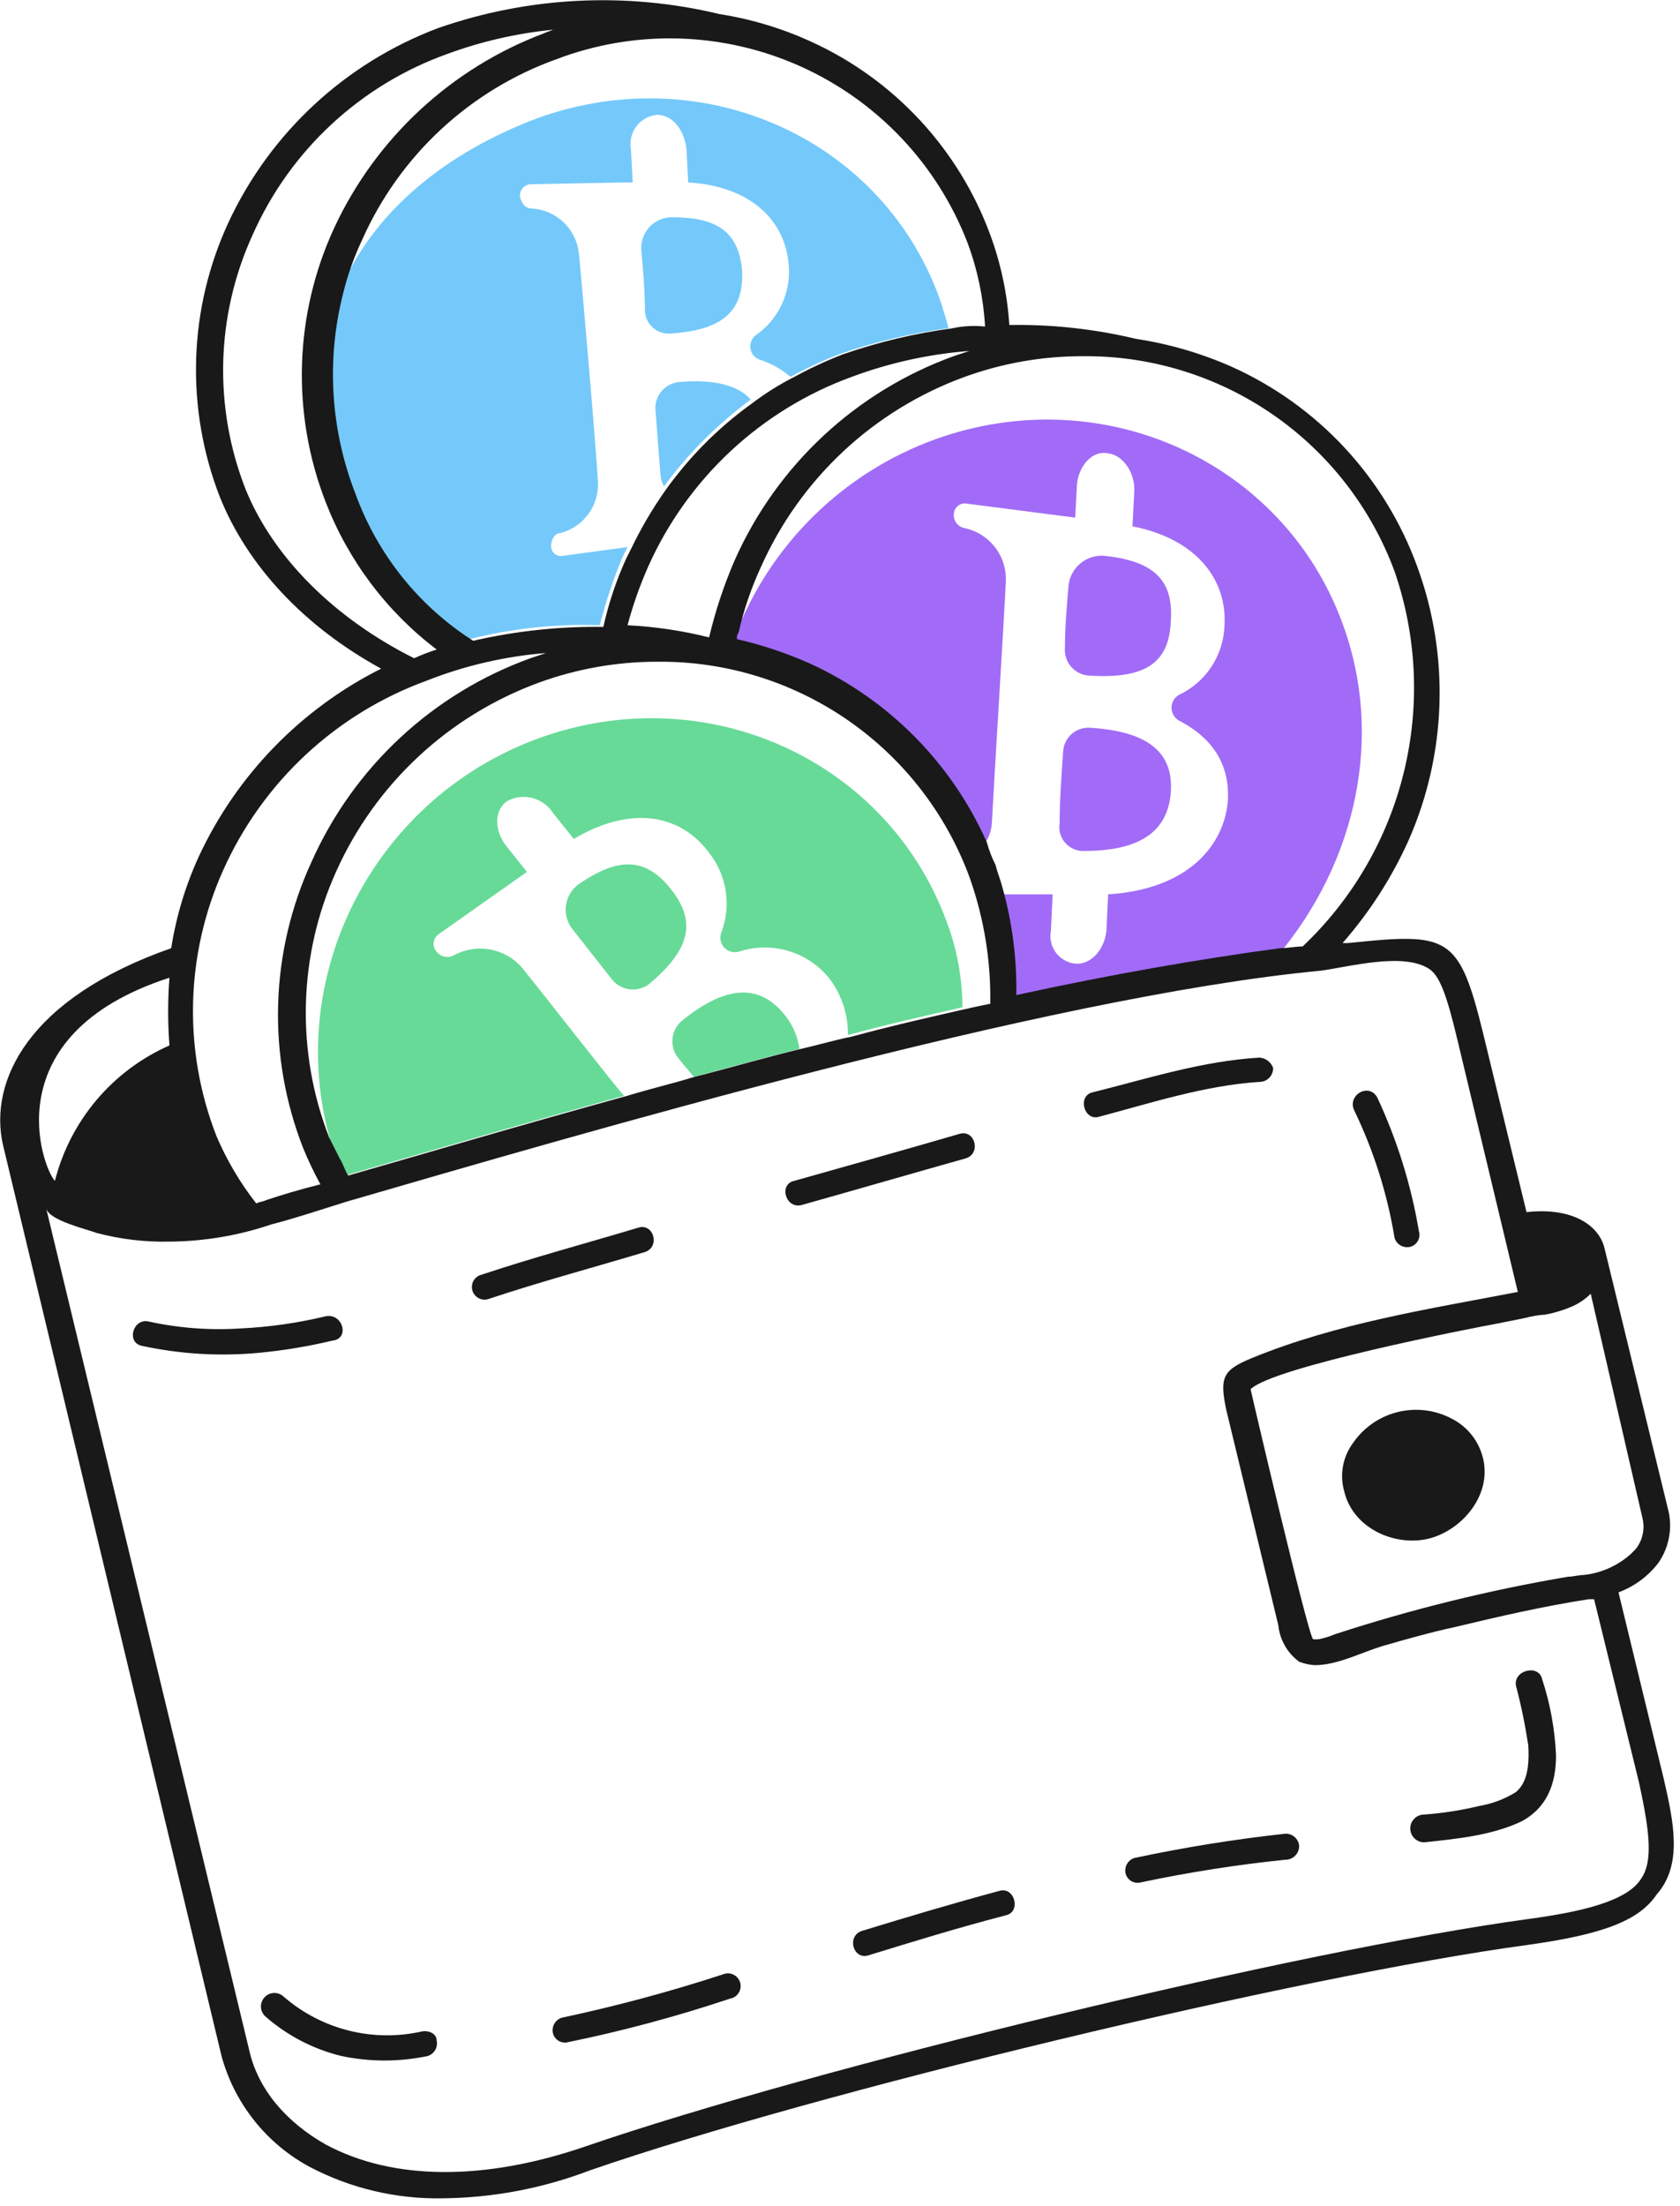 <svg width="208" height="273" viewBox="0 0 208 273" fill="none" xmlns="http://www.w3.org/2000/svg">
<path d="M83.071 26.881C82.541 26.898 82.019 27.026 81.541 27.256C81.062 27.486 80.637 27.814 80.293 28.219C79.949 28.624 79.694 29.096 79.543 29.605C79.393 30.114 79.351 30.649 79.419 31.176C79.634 33.54 79.849 36.118 79.849 38.477C79.866 38.876 79.965 39.267 80.139 39.626C80.312 39.986 80.558 40.306 80.859 40.567C81.161 40.828 81.513 41.026 81.893 41.147C82.273 41.267 82.674 41.309 83.071 41.27C89.514 40.841 92.091 38.477 91.882 33.54C91.451 28.384 88.443 26.881 83.071 26.881Z" fill="#74C9FA"/>
<path d="M83.932 47.291C83.154 47.397 82.442 47.783 81.927 48.376C81.413 48.969 81.133 49.729 81.139 50.514C81.353 53.52 81.568 56.097 81.783 58.893C81.828 59.349 81.974 59.79 82.213 60.181C85.235 56.086 88.854 52.467 92.949 49.445C91.451 47.721 88.443 46.862 83.932 47.291Z" fill="#74C9FA"/>
<path d="M66.528 14.628C55.141 18.923 46.118 26.224 42.035 36.114C39.84 44.294 40.368 52.967 43.539 60.822C46.462 68.237 51.551 74.601 58.142 79.084C63.406 77.76 68.83 77.182 74.256 77.366C74.992 74.512 75.925 71.713 77.049 68.987L77.693 67.699L69.743 68.772C69.555 68.821 69.358 68.823 69.169 68.779C68.98 68.735 68.804 68.646 68.656 68.52C68.509 68.393 68.394 68.233 68.322 68.053C68.249 67.873 68.221 67.677 68.24 67.484C68.24 66.838 68.67 65.98 69.314 65.98C70.696 65.64 71.919 64.835 72.779 63.701C73.639 62.567 74.084 61.172 74.038 59.749C73.823 55.666 72.104 35.685 71.674 31.388C71.528 29.92 70.863 28.553 69.8 27.53C68.738 26.507 67.346 25.895 65.874 25.805C65.015 25.805 64.585 25.16 64.369 24.302C64.349 23.933 64.471 23.571 64.711 23.29C64.951 23.01 65.29 22.833 65.657 22.797L77.044 22.582H78.333L78.118 18.499C78.025 18.003 78.035 17.492 78.15 17C78.264 16.509 78.48 16.046 78.783 15.642C79.086 15.238 79.47 14.901 79.91 14.654C80.351 14.406 80.838 14.253 81.341 14.204C83.273 14.204 84.776 16.139 84.993 18.499L85.207 22.582C92.728 23.012 97.24 27.095 97.662 32.89C97.789 34.553 97.479 36.221 96.763 37.727C96.047 39.234 94.949 40.527 93.579 41.479C93.331 41.666 93.138 41.915 93.019 42.202C92.9 42.489 92.861 42.802 92.904 43.109C92.948 43.417 93.074 43.706 93.268 43.949C93.463 44.191 93.718 44.376 94.009 44.486C95.426 44.939 96.74 45.669 97.874 46.633C99.816 45.574 101.825 44.641 103.887 43.84C108.279 42.313 112.814 41.233 117.423 40.617C117.208 39.542 116.778 38.47 116.564 37.611C109.713 17.427 87.369 7.114 66.528 14.628Z" fill="#74C9FA"/>
<path d="M134.207 105.302C141.078 105.302 144.514 102.939 144.943 98.212C145.373 93.27 142.367 90.481 134.846 90.052C134.021 90.025 133.218 90.326 132.614 90.889C132.01 91.453 131.654 92.233 131.624 93.058C131.408 96.064 131.194 99.071 131.194 101.867C131.122 102.298 131.146 102.74 131.266 103.161C131.385 103.582 131.597 103.97 131.885 104.299C132.174 104.628 132.531 104.889 132.933 105.062C133.334 105.236 133.769 105.318 134.207 105.302Z" fill="#A16BF7"/>
<path d="M134.852 83.602C141.724 84.032 144.73 82.098 144.949 76.941C145.379 71.57 142.587 69.421 136.789 68.781C136.237 68.73 135.681 68.79 135.153 68.958C134.625 69.126 134.136 69.398 133.715 69.758C133.294 70.119 132.95 70.561 132.703 71.057C132.456 71.553 132.311 72.093 132.277 72.646C132.062 75.223 131.847 77.8 131.847 80.165C131.813 80.589 131.864 81.016 131.997 81.42C132.131 81.824 132.344 82.198 132.624 82.518C132.904 82.838 133.246 83.1 133.628 83.286C134.011 83.472 134.427 83.58 134.852 83.602Z" fill="#A16BF7"/>
<path d="M166.22 77.156C158.919 57.175 136.57 46.862 115.73 54.382C110.115 56.427 105.004 59.652 100.741 63.84C96.479 68.028 93.164 73.082 91.021 78.66C91.053 78.963 90.977 79.267 90.806 79.519C93.911 80.198 96.935 81.206 99.825 82.526C109.584 86.984 117.378 94.855 121.74 104.657C122.408 103.794 122.784 102.741 122.814 101.651C123.029 97.356 124.318 76.513 124.532 72.001C124.612 70.458 124.136 68.937 123.19 67.715C122.244 66.493 120.892 65.651 119.378 65.341C118.992 65.258 118.649 65.039 118.412 64.723C118.175 64.407 118.061 64.017 118.09 63.623C118.096 63.417 118.149 63.215 118.245 63.033C118.34 62.85 118.475 62.691 118.64 62.567C118.805 62.443 118.995 62.358 119.197 62.318C119.399 62.278 119.608 62.284 119.808 62.335L133.121 64.053L133.336 59.971C133.551 57.608 135.27 55.676 137.201 56.106C139.134 56.322 140.637 58.683 140.424 61.048L140.209 65.131C147.94 66.634 152.026 71.573 151.596 77.585C151.508 79.356 150.943 81.07 149.96 82.545C148.977 84.021 147.613 85.203 146.013 85.966C145.721 86.121 145.476 86.354 145.306 86.638C145.135 86.921 145.045 87.246 145.045 87.577C145.045 87.908 145.135 88.233 145.306 88.517C145.476 88.801 145.721 89.033 146.013 89.189C150.524 91.552 152.243 94.989 152.026 99.067C151.596 104.439 147.301 110.025 137.201 110.67L136.985 115.181C136.771 117.328 135.267 119.263 133.333 119.263C132.84 119.242 132.358 119.114 131.918 118.889C131.479 118.664 131.093 118.347 130.787 117.96C130.482 117.572 130.263 117.123 130.146 116.644C130.029 116.164 130.017 115.665 130.111 115.181L130.325 110.67H123.883C125.204 114.979 125.785 119.48 125.601 123.983C136.383 121.505 147.283 119.569 158.259 118.183C167.939 106.591 171.376 91.121 166.22 77.156Z" fill="#A16BF7"/>
<path d="M83.071 110.03C79.849 105.947 76.412 106.164 71.684 109.384C71.235 109.703 70.858 110.113 70.578 110.588C70.299 111.063 70.123 111.592 70.062 112.14C70.001 112.688 70.057 113.242 70.225 113.767C70.394 114.292 70.672 114.775 71.04 115.185C72.545 117.119 74.263 119.268 75.765 121.197C76.294 121.857 77.055 122.291 77.893 122.41C78.731 122.53 79.582 122.327 80.275 121.842C85.435 117.548 86.295 114.111 83.071 110.03Z" fill="#67DA97"/>
<path d="M97.253 125.72C94.246 121.855 90.162 121.638 84.368 126.366C83.735 126.921 83.338 127.697 83.259 128.536C83.179 129.374 83.422 130.211 83.939 130.876C84.583 131.735 85.227 132.381 85.872 133.24C90.166 132.166 94.461 130.876 98.978 129.804C98.779 128.313 98.184 126.902 97.253 125.72Z" fill="#67DA97"/>
<path d="M117.228 114.111C109.927 94.13 87.584 83.817 66.743 91.337C45.472 99.068 34.3 122.49 41.605 143.331C42.035 143.976 42.249 144.836 42.679 145.479C51.698 142.902 63.95 139.248 77.271 135.601C76.412 134.742 67.393 123.146 64.595 119.701C63.574 118.541 62.189 117.761 60.667 117.488C59.145 117.215 57.576 117.465 56.215 118.198C55.865 118.399 55.455 118.466 55.06 118.387C54.666 118.308 54.313 118.088 54.067 117.769C53.927 117.62 53.821 117.442 53.755 117.249C53.69 117.055 53.666 116.85 53.686 116.646C53.707 116.443 53.77 116.246 53.873 116.069C53.976 115.893 54.115 115.74 54.282 115.621L65.24 107.891L62.663 104.668C61.158 102.734 61.158 100.156 62.877 99.085C63.829 98.599 64.927 98.483 65.959 98.761C66.991 99.039 67.882 99.691 68.461 100.59L71.037 103.812C77.909 99.731 84.144 100.59 87.796 105.53C88.882 106.905 89.591 108.538 89.855 110.27C90.119 112.002 89.928 113.772 89.3 115.408C89.186 115.717 89.159 116.051 89.221 116.375C89.284 116.698 89.434 116.998 89.656 117.242C89.878 117.486 90.162 117.664 90.478 117.757C90.794 117.85 91.129 117.855 91.448 117.77C93.417 117.118 95.537 117.077 97.53 117.653C99.523 118.228 101.295 119.393 102.614 120.994C104.185 123.02 105.019 125.52 104.978 128.083C109.702 126.795 114.426 125.72 119.158 124.648C119.144 121.049 118.491 117.481 117.228 114.111Z" fill="#67DA97"/>
<path d="M205.968 220.035L200.385 197.045C202.344 196.319 204.057 195.052 205.327 193.393C205.949 192.494 206.384 191.479 206.605 190.408C206.827 189.337 206.83 188.233 206.615 187.161L198.665 154.504C198.02 151.71 194.8 149.35 188.996 149.993L183.624 127.867C180.617 115.621 179.329 115.412 166.865 116.701H166.22C169.55 112.901 172.3 108.629 174.38 104.024C179.125 93.276 179.51 81.105 175.455 70.078C173.471 64.631 170.413 59.638 166.464 55.394C162.515 51.15 157.755 47.742 152.465 45.37C148.696 43.706 144.723 42.55 140.649 41.934C135.514 40.704 130.244 40.127 124.964 40.217C124.716 36.4 123.92 32.64 122.601 29.05C120.671 23.808 117.723 19 113.926 14.903C110.129 10.806 105.559 7.501 100.478 5.18C96.858 3.518 93.026 2.362 89.091 1.744C77.563 -1.029 65.481 -0.433 54.282 3.462C42.799 7.769 33.464 16.409 28.284 27.526C25.831 32.82 24.471 38.556 24.286 44.389C24.102 50.222 25.096 56.032 27.209 61.471C30.645 70.061 37.739 77.585 47.191 82.742C37.272 87.715 29.323 95.891 24.632 105.947C22.97 109.567 21.814 113.398 21.197 117.334C3.362 123.573 -1.365 133.88 0.353 141.611L27.425 254.41C28.219 257.327 29.601 260.052 31.485 262.416C33.369 264.781 35.716 266.735 38.383 268.161C43.416 270.796 49.031 272.126 54.712 272.029C60.955 271.977 67.139 270.814 72.974 268.593C100.905 258.924 160.634 244.529 189.21 240.661C198.448 239.373 202.953 237.655 205.109 234.431C208.332 230.777 207.258 225.621 205.968 220.035ZM203.391 188.021C203.52 188.656 203.509 189.311 203.361 189.941C203.213 190.572 202.93 191.163 202.532 191.673L201.888 192.318C200.27 193.76 198.242 194.66 196.087 194.894C195.441 194.894 194.799 195.109 194.153 195.109C184.395 196.763 174.772 199.133 165.362 202.2C163.215 203.059 162.785 202.844 162.569 202.844C161.895 202.17 154.839 172.042 154.839 171.906C157.572 169.173 181.954 164.406 185.563 163.746L188.786 163.1C189.628 162.87 190.492 162.726 191.363 162.671C192.545 162.442 193.697 162.082 194.799 161.597C195.595 161.221 196.321 160.713 196.946 160.092L203.391 188.021ZM31.292 29.029C33.584 23.87 36.898 19.231 41.034 15.39C45.17 11.55 50.042 8.588 55.356 6.684C59.579 5.129 63.983 4.118 68.462 3.678C68.032 3.893 67.818 3.893 67.388 4.107C55.906 8.415 46.571 17.055 41.391 28.171C38.937 33.466 37.577 39.202 37.392 45.035C37.208 50.868 38.202 56.679 40.316 62.118C43.121 69.361 47.881 75.683 54.067 80.38C53.114 80.676 52.181 81.035 51.274 81.455C41.396 76.513 33.87 69 30.433 60.614C28.442 55.563 27.492 50.161 27.639 44.734C27.787 39.306 29.029 33.964 31.292 29.029ZM161.281 117.119C160.422 117.119 159.347 117.334 158.488 117.334C148.819 118.622 137.647 120.558 125.829 123.134C125.906 118.634 125.328 114.147 124.111 109.813C123.896 108.955 123.465 107.881 123.252 107.022C122.801 106.129 122.442 105.192 122.178 104.227C117.816 94.425 110.021 86.555 100.261 82.098C97.358 80.808 94.338 79.801 91.242 79.091C91.209 78.789 91.285 78.484 91.456 78.233C92.097 75.421 93.034 72.686 94.251 70.072C96.663 64.687 100.13 59.839 104.448 55.817C108.765 51.794 113.845 48.678 119.388 46.653C124.068 44.95 129.01 44.077 133.99 44.076C142.397 43.988 150.625 46.501 157.549 51.27C164.472 56.039 169.752 62.832 172.665 70.718C175.426 78.729 175.821 87.365 173.801 95.594C171.782 103.823 167.435 111.296 161.279 117.119H161.281ZM119.599 124.849C114.874 125.923 110.15 126.997 105.419 128.285C103.271 128.715 101.124 129.36 99.187 129.79C94.676 130.864 90.378 132.153 86.082 133.226C83.289 134.085 80.499 134.73 77.701 135.589C64.388 139.243 52.135 142.89 43.11 145.467C42.681 144.823 42.466 143.963 42.036 143.32L40.748 140.743C38.703 135.481 37.726 129.864 37.874 124.221C38.021 118.577 39.29 113.019 41.607 107.871C44.02 102.487 47.488 97.642 51.805 93.621C56.122 89.601 61.202 86.486 66.743 84.461C71.425 82.757 76.37 81.885 81.353 81.885C89.76 81.796 97.988 84.309 104.911 89.078C111.834 93.848 117.114 100.64 120.027 108.526C121.82 113.557 122.693 118.87 122.603 124.211C121.531 124.431 120.456 124.639 119.597 124.861L119.599 124.849ZM118.087 44.069C112.117 46.225 106.643 49.563 101.992 53.882C97.341 58.201 93.608 63.413 91.015 69.206C89.654 72.326 88.575 75.562 87.793 78.875C84.484 78.044 81.102 77.54 77.694 77.371C78.362 74.874 79.223 72.432 80.271 70.07C82.684 64.684 86.151 59.837 90.469 55.814C94.787 51.792 99.867 48.675 105.41 46.65C110.103 44.899 115.018 43.814 120.012 43.428L118.087 44.069ZM117.872 40.633C113.263 41.249 108.728 42.329 104.336 43.856C102.274 44.656 100.265 45.589 98.324 46.649C96.513 47.566 94.788 48.645 93.17 49.871C89.025 52.836 85.398 56.464 82.433 60.608C80.798 62.916 79.361 65.359 78.138 67.909C77.922 68.339 77.707 68.768 77.493 69.198C76.275 71.887 75.339 74.695 74.7 77.577C69.279 77.499 63.868 78.076 58.586 79.295C51.835 74.987 46.7 68.565 43.983 61.032C40.919 53.154 40.392 44.516 42.479 36.324C43.04 34.03 43.832 31.799 44.842 29.664C47.133 24.509 50.446 19.872 54.579 16.033C58.713 12.193 63.581 9.232 68.891 7.327C78.665 3.611 89.514 3.922 99.059 8.192C108.604 12.461 116.067 20.341 119.812 30.104C121.039 33.413 121.762 36.887 121.959 40.411C120.596 40.264 119.217 40.338 117.878 40.632L117.872 40.633ZM67.603 80.809L65.669 81.454C59.699 83.61 54.225 86.947 49.574 91.266C44.922 95.585 41.189 100.797 38.597 106.591C36.038 112.123 34.623 118.115 34.438 124.207C34.253 130.3 35.302 136.366 37.522 142.043C38.151 143.587 38.868 145.093 39.67 146.554C37.093 147.198 34.946 147.842 33.01 148.488C32.581 148.703 32.151 148.703 31.722 148.917C29.716 146.352 28.054 143.535 26.78 140.538C24.735 135.276 23.759 129.659 23.906 124.016C24.054 118.372 25.323 112.815 27.639 107.666C30.051 102.28 33.518 97.433 37.836 93.41C42.154 89.388 47.235 86.272 52.778 84.247C57.521 82.37 62.518 81.211 67.603 80.809ZM20.979 120.987C20.764 123.776 20.764 126.577 20.979 129.366C17.499 130.9 14.413 133.207 11.957 136.11C9.5 139.014 7.736 142.438 6.799 146.124C5.294 144.617 -0.936 128.076 20.979 120.987ZM203.175 232.495C201.672 234.859 197.374 236.361 189.432 237.437C160.856 241.302 100.697 255.915 72.552 265.584C60.097 269.878 48.703 269.878 40.323 265.368C35.382 262.574 31.944 258.496 30.874 253.772L5.725 149.562C6.155 151.066 10.879 152.139 11.956 152.568C14.896 153.348 17.933 153.71 20.975 153.643C25.288 153.612 29.568 152.887 33.651 151.496C36.228 150.852 39.452 149.778 42.889 148.703C71.036 140.543 129.477 123.351 163.43 120.127C166.865 119.697 173.737 117.763 176.965 119.912C178.254 120.771 179.113 123.134 180.401 128.501L187.921 159.869C176.748 162.017 165.576 163.734 155.048 168.029C151.396 169.534 150.966 170.393 151.825 174.471L158.267 201.113C158.358 202.004 158.634 202.865 159.078 203.642C159.522 204.419 160.123 205.094 160.844 205.624C161.462 205.869 162.115 206.014 162.778 206.054C165.571 206.054 168.361 204.551 171.157 203.69C174.164 202.831 177.17 201.972 180.176 201.328C185.548 200.04 191.134 198.751 196.72 197.892H197.364L202.947 220.667C204.25 226.694 204.68 230.348 203.175 232.495Z" fill="#191919"/>
<path d="M183.624 180.501C183.377 179.446 182.904 178.457 182.237 177.604C181.569 176.75 180.723 176.053 179.758 175.559C177.704 174.47 175.321 174.174 173.062 174.729C170.804 175.283 168.829 176.649 167.513 178.566C166.883 179.418 166.458 180.404 166.272 181.446C166.085 182.489 166.142 183.561 166.437 184.578C167.513 189.091 172.669 191.45 176.965 190.381C181.045 189.31 184.697 185.012 183.624 180.501Z" fill="#191919"/>
<path d="M172.666 153.215C172.795 153.604 173.065 153.93 173.423 154.129C173.781 154.327 174.201 154.385 174.599 154.289C174.798 154.236 174.985 154.143 175.148 154.016C175.311 153.889 175.447 153.731 175.547 153.55C175.648 153.37 175.71 153.171 175.732 152.965C175.754 152.76 175.734 152.552 175.674 152.355C174.71 146.633 172.976 141.068 170.52 135.811C169.447 133.877 166.655 135.596 167.727 137.529C170.111 142.497 171.774 147.778 172.666 153.215Z" fill="#191919"/>
<path d="M155.908 130.874C148.817 131.303 142.156 133.451 135.282 135.168C133.348 135.598 134.207 138.82 136.141 138.175C142.583 136.457 149.247 134.309 155.908 133.88C156.135 133.883 156.359 133.841 156.569 133.756C156.779 133.671 156.97 133.544 157.13 133.384C157.29 133.224 157.417 133.033 157.502 132.823C157.587 132.613 157.629 132.389 157.626 132.162C157.501 131.8 157.27 131.485 156.964 131.255C156.658 131.025 156.29 130.893 155.908 130.874Z" fill="#191919"/>
<path d="M99.19 149.132C106.061 147.198 112.725 145.267 119.601 143.331C121.535 142.687 120.675 139.679 118.742 140.325C112.081 142.259 105.207 144.19 98.331 146.126C96.392 146.554 97.253 149.562 99.19 149.132Z" fill="#191919"/>
<path d="M60.512 160.734C66.955 158.586 73.404 156.868 79.849 154.933C81.783 154.289 80.924 151.281 78.99 151.927C72.548 153.861 66.098 155.58 59.653 157.727C59.445 157.774 59.248 157.862 59.075 157.987C58.902 158.112 58.756 158.272 58.647 158.455C58.537 158.639 58.467 158.843 58.439 159.054C58.412 159.266 58.428 159.481 58.486 159.687C58.545 159.892 58.645 160.083 58.78 160.249C58.916 160.414 59.084 160.55 59.273 160.648C59.463 160.746 59.671 160.804 59.884 160.819C60.097 160.834 60.311 160.805 60.512 160.734Z" fill="#191919"/>
<path d="M40.316 162.883C36.862 163.714 33.337 164.218 29.789 164.387C25.971 164.637 22.138 164.348 18.401 163.528C16.468 163.099 15.608 166.105 17.542 166.535C22.338 167.575 27.267 167.864 32.153 167.394C35.19 167.102 38.204 166.599 41.172 165.889C43.325 165.676 42.464 162.453 40.316 162.883Z" fill="#191919"/>
<path d="M187.705 208.646C188.337 211.051 188.839 213.489 189.21 215.947C189.488 220.081 188.299 221.183 187.705 221.748C186.328 222.61 184.796 223.194 183.194 223.466C180.937 224.012 178.639 224.371 176.323 224.54C175.867 224.54 175.43 224.721 175.108 225.043C174.786 225.365 174.605 225.802 174.605 226.258C174.605 226.713 174.786 227.15 175.108 227.473C175.43 227.795 175.867 227.976 176.323 227.976C180.405 227.546 184.702 227.117 188.355 225.399C191.578 223.681 192.65 220.675 192.65 217.239C192.514 214.025 191.936 210.846 190.932 207.79C190.498 205.853 187.276 206.714 187.705 208.646Z" fill="#191919"/>
<path d="M159.131 226.909C152.853 227.597 146.615 228.6 140.438 229.916C140.049 230.044 139.723 230.315 139.524 230.673C139.325 231.031 139.267 231.451 139.363 231.85C139.416 232.049 139.509 232.236 139.636 232.398C139.763 232.561 139.922 232.697 140.102 232.797C140.283 232.897 140.482 232.96 140.687 232.982C140.892 233.003 141.1 232.984 141.297 232.923C147.188 231.679 153.141 230.747 159.131 230.13C159.357 230.134 159.582 230.091 159.792 230.006C160.002 229.921 160.192 229.795 160.353 229.634C160.513 229.474 160.639 229.284 160.724 229.074C160.81 228.864 160.852 228.639 160.848 228.412C160.808 227.99 160.607 227.599 160.288 227.32C159.969 227.04 159.555 226.893 159.131 226.909Z" fill="#191919"/>
<path d="M123.68 234C118.097 235.503 112.292 237.222 106.706 238.942C104.773 239.586 105.632 242.594 107.565 241.948C113.148 240.23 118.731 238.512 124.538 237.006C126.473 236.578 125.613 233.356 123.68 234Z" fill="#191919"/>
<path d="M89.518 244.313C82.957 246.456 76.287 248.249 69.536 249.684C69.147 249.813 68.821 250.084 68.622 250.442C68.423 250.799 68.366 251.219 68.462 251.617C68.515 251.817 68.608 252.003 68.735 252.166C68.862 252.329 69.02 252.465 69.201 252.565C69.381 252.666 69.58 252.729 69.785 252.75C69.991 252.772 70.199 252.752 70.396 252.692C77.158 251.304 83.83 249.51 90.377 247.321C90.596 247.285 90.806 247.203 90.991 247.081C91.177 246.959 91.334 246.798 91.453 246.611C91.573 246.423 91.651 246.212 91.682 245.992C91.714 245.772 91.699 245.548 91.638 245.334C91.577 245.12 91.472 244.922 91.328 244.752C91.185 244.582 91.007 244.444 90.807 244.348C90.607 244.251 90.388 244.198 90.166 244.192C89.944 244.186 89.723 244.228 89.518 244.313Z" fill="#191919"/>
<path d="M52.133 251.402C49.165 252.056 46.085 252.009 43.139 251.263C40.192 250.517 37.46 249.095 35.16 247.108C34.847 246.794 34.422 246.618 33.978 246.618C33.535 246.618 33.11 246.794 32.797 247.108C32.483 247.421 32.307 247.846 32.307 248.289C32.307 248.733 32.483 249.158 32.797 249.471C35.499 251.859 38.742 253.555 42.245 254.413C45.785 255.164 49.443 255.164 52.982 254.413C53.371 254.284 53.697 254.013 53.896 253.655C54.095 253.297 54.153 252.877 54.057 252.479C54.067 251.617 52.992 251.188 52.133 251.402Z" fill="#191919"/>
</svg>
